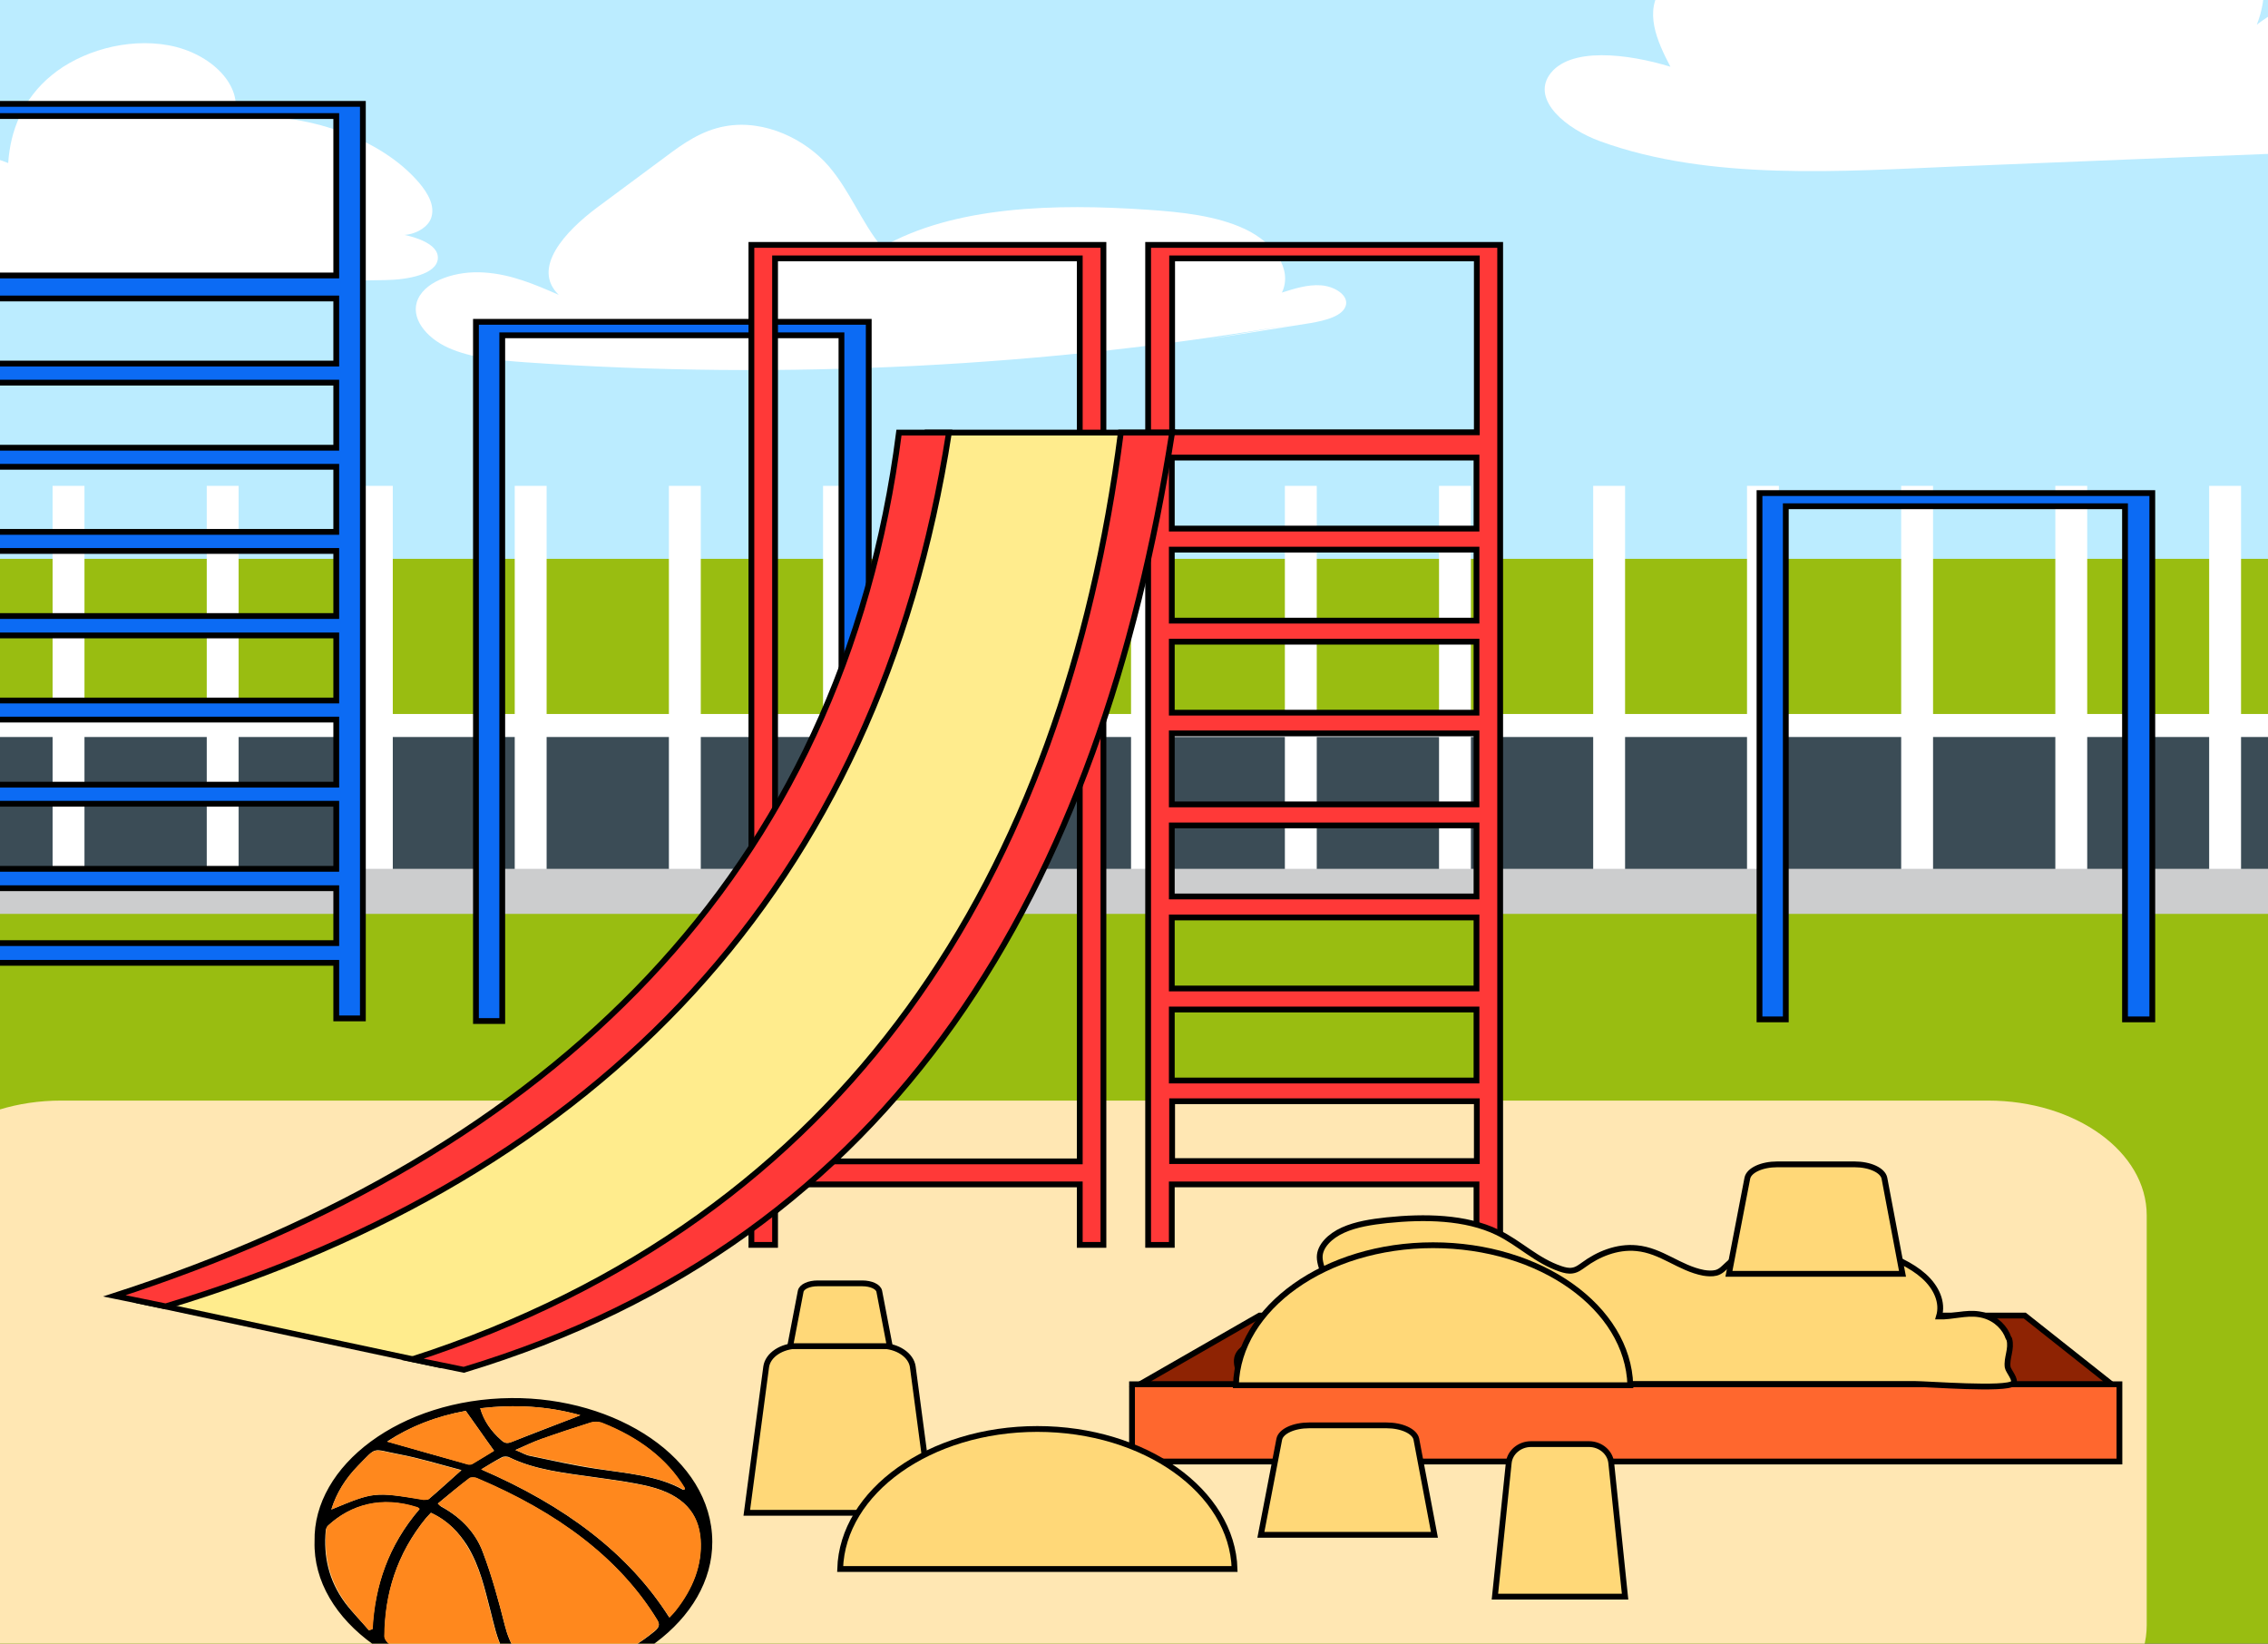 <?xml version="1.0" encoding="utf-8"?>
<!-- Generator: Adobe Illustrator 22.1.0, SVG Export Plug-In . SVG Version: 6.00 Build 0)  -->
<svg version="1.1" id="A1" xmlns="http://www.w3.org/2000/svg" xmlns:xlink="http://www.w3.org/1999/xlink" x="0px" y="0px"
	 viewBox="0 0 690 500" style="enable-background:new 0 0 690 500;" xml:space="preserve">
<rect x="0" y="0" width="690" height="500" fill="#333333" stroke="none"/>
<style type="text/css">
	.st0{clip-path:url(#SVGID_2_);fill:#BBECFF;}
	.st1{clip-path:url(#SVGID_2_);}
	.st2{clip-path:url(#SVGID_4_);fill:#FFFFFF;}
	.st3{clip-path:url(#SVGID_4_);fill:#99BD11;}
	.st4{clip-path:url(#SVGID_4_);fill:#3B4C56;}
	.st5{clip-path:url(#SVGID_4_);fill:#CCCDCE;}
	.st6{clip-path:url(#SVGID_4_);fill:#FFE7B3;}
	.st7{clip-path:url(#SVGID_4_);fill:#0C6BF4;}
	.st8{clip-path:url(#SVGID_4_);fill:none;stroke:#000000;stroke-width:1.762;stroke-miterlimit:10;}
	.st9{clip-path:url(#SVGID_4_);fill:#FF3938;}
	.st10{clip-path:url(#SVGID_4_);fill:#FFEC8D;}
	.st11{clip-path:url(#SVGID_4_);fill:#8E2303;}
	.st12{clip-path:url(#SVGID_4_);fill:#FF672E;}
	.st13{clip-path:url(#SVGID_4_);fill:#FFD878;}
	.st14{clip-path:url(#SVGID_4_);}
	.st15{clip-path:url(#SVGID_4_);fill:#FF881D;}
</style>
<g>
	<g>
		<defs>
			<rect id="SVGID_1_" x="0" width="690" height="500"/>
		</defs>
		<clipPath id="SVGID_2_">
			<use xlink:href="#SVGID_1_"  style="overflow:visible;"/>
		</clipPath>
		<rect x="0" class="st0" width="690" height="186.3"/>
		<g class="st1">
			<defs>
				<rect id="SVGID_3_" x="0" width="690" height="500"/>
			</defs>
			<clipPath id="SVGID_4_">
				<use xlink:href="#SVGID_3_"  style="overflow:visible;"/>
			</clipPath>
			<path class="st2" d="M117.3,85.2c6.7-0.1,15.5-1.7,15.9-6.5c0.4-4.8-7.8-7.1-14.3-8c4.3,2.2,10.8-0.5,12.2-4.2s-0.8-7.6-3.6-10.9
				c-11.6-13.6-34.4-21.7-56.3-20c3-9.4-6.9-19.4-19.8-21.8s-27,1.9-35.7,9.1C6.9,30.1,3.1,39.9,2.5,49.6
				c-11.3-4.5-25.7-5.4-37.2-1.2c-11.5,4.2-19.1,14.2-16.1,23.2c6.5,19.5,42.9,11.9,62.3,12.6C46.8,85.6,82,85.9,117.3,85.2"/>
			<path class="st2" d="M486.9,43c-10.5-3.8-20.7-12.4-15.6-20.1c6-8.9,24.2-6.5,36.9-2.6c-4.1-7.8-8.2-17-2.4-24.3
				c5-6.3,16.3-8.9,26.3-8c10,0.8,19.1,4.4,28,7.9c-5.5-9.1-3.3-20.1,4.2-28.5c7.4-8.3,19.6-14.2,32.6-17.2
				c23.2-5.4,50.3-2.1,68.9,9.4c18.6,11.5,27.5,30.9,20.8,47.9c14.9-11.3,37.5-16.5,59-15.1c21.5,1.4,41.8,8.8,57.8,19.2
				c9,5.9,16.5,17,6.9,22.4c-6.1,3.5-22.4,5.1-30.1,6.7c-15,3.2-30.9,3.8-46.4,4.4c-46,1.8-92,3.6-137.9,5.5
				C560.4,52.1,520.2,55.1,486.9,43"/>
			<path class="st2" d="M395.8,98.3c-77.1,13.3-157.2,17.4-236.1,11.9c-8.1-0.6-16.4-1.3-23.3-4.4c-6.9-3.1-11.8-9.3-9.2-14.9
				c2.6-5.7,11.9-8.6,20.1-8c8.2,0.5,15.6,3.7,22.7,6.8c-8.4-8.1,1.9-19.3,11.7-26.6c7-5.2,13.9-10.3,20.9-15.5
				c5.2-3.9,10.8-7.9,18-9.2c12.3-2.2,24.6,4.2,31.4,12c6.7,7.8,9.9,16.9,16.3,24.8c22.1-12.6,52.8-13.3,80.8-11.4
				c10.3,0.7,21,1.8,29.7,5.9c8.7,4.1,14.6,12.2,11.2,19.3c3.8-1.2,7.8-2.5,11.9-2.2c4.1,0.3,8.2,2.9,7.6,5.9
				c-0.7,3.4-6.2,4.8-10.9,5.6c-10.7,1.7-21.5,3.4-32.2,5.1"/>
			<rect x="-10" y="170" class="st3" width="743.5" height="64.8"/>
			<rect x="-29.7" y="218.8" class="st4" width="788.3" height="50.8"/>
			<rect x="578.4" y="147.8" class="st2" width="9.7" height="146"/>
			<rect x="625.3" y="147.8" class="st2" width="9.7" height="146"/>
			<rect x="672.1" y="147.8" class="st2" width="9.7" height="146"/>
			<rect x="-95.4" y="217.2" class="st2" width="920" height="7"/>
			<rect x="390.9" y="147.8" class="st2" width="9.7" height="146"/>
			<rect x="437.8" y="147.8" class="st2" width="9.7" height="146"/>
			<rect x="484.7" y="147.8" class="st2" width="9.7" height="146"/>
			<rect x="531.5" y="147.8" class="st2" width="9.7" height="146"/>
			<rect x="203.5" y="147.8" class="st2" width="9.7" height="146"/>
			<rect x="250.4" y="147.8" class="st2" width="9.7" height="146"/>
			<rect x="297.2" y="147.8" class="st2" width="9.7" height="146"/>
			<rect x="344.1" y="147.8" class="st2" width="9.7" height="146"/>
			<rect x="16" y="147.8" class="st2" width="9.7" height="146"/>
			<rect x="62.9" y="147.8" class="st2" width="9.7" height="146"/>
			<rect x="109.8" y="147.8" class="st2" width="9.7" height="146"/>
			<rect x="156.6" y="147.8" class="st2" width="9.7" height="146"/>
			<rect x="-29.7" y="264.3" class="st5" width="788.3" height="38.8"/>
			<rect x="-70.7" y="278" class="st3" width="786.9" height="230"/>
			<path class="st6" d="M604.8,334.8H18.6c-26.7,0-48.3,15.7-48.3,35v124.6c0,19.3,21.6,35,48.3,35h586.2c26.7,0,48.3-15.7,48.3-35
				V369.7C653.1,350.4,631.5,334.8,604.8,334.8"/>
			<path class="st7" d="M-9.2,31.5v56v0v25.6v0.6v25v0.6v25v0.6v25v0.6v25v0.6v25v0.6v20.8v4.2v0.6v19.3v6.3v16.9h8.1v-16.9h103.4
				v16.9h8.1v-16.9v-25.6v-0.6v-4.2v-20.8v-0.6v-25v-0.6v-25V190v-25v-0.6v-25v-0.6v-25v-0.6V87.6v0v-56H-9.2z M-1.1,270.2h103.4
				v16.7H-1.1V270.2z M102.3,264.3H-1.1v-1.6v-18.2h103.4v18.2V264.3z M102.3,238.7H-1.1v-19.8h103.4V238.7z M102.3,213.1H-1.1
				v-19.8h103.4V213.1z M102.3,187.4H-1.1v-19.8h103.4V187.4z M102.3,161.8H-1.1V142h103.4V161.8z M102.3,136.2H-1.1v-19.8h103.4
				V136.2z M102.3,110.6H-1.1V90.8h103.4V110.6z M-1.1,35.3h103.4v48.5H-1.1V35.3z"/>
			<path class="st8" d="M-9.2,31.5v56v0v25.6v0.6v25v0.6v25v0.6v25v0.6v25v0.6v25v0.6v20.8v4.2v0.6v19.3v6.3v16.9h8.1v-16.9h103.4
				v16.9h8.1v-16.9v-25.6v-0.6v-4.2v-20.8v-0.6v-25v-0.6v-25V190v-25v-0.6v-25v-0.6v-25v-0.6V87.6v0v-56H-9.2z M-1.1,270.2h103.4
				v16.7H-1.1V270.2z M102.3,264.3H-1.1v-1.6v-18.2h103.4v18.2V264.3z M102.3,238.7H-1.1v-19.8h103.4V238.7z M102.3,213.1H-1.1
				v-19.8h103.4V213.1z M102.3,187.4H-1.1v-19.8h103.4V187.4z M102.3,161.8H-1.1V142h103.4V161.8z M102.3,136.2H-1.1v-19.8h103.4
				V136.2z M102.3,110.6H-1.1V90.8h103.4V110.6z M-1.1,35.3h103.4v48.5H-1.1V35.3z"/>
			<polygon class="st7" points="144.8,97.9 144.8,310.6 152.8,310.6 152.8,102 256,102 256,310.6 264.3,310.6 264.3,97.9 			"/>
			<polygon class="st8" points="144.8,97.9 144.8,310.6 152.8,310.6 152.8,102 256,102 256,310.6 264.3,310.6 264.3,97.9 			"/>
			<polygon class="st7" points="535.3,150 535.3,310.1 543.3,310.1 543.3,154 646.5,154 646.5,310.1 654.8,310.1 654.8,150 			"/>
			<polygon class="st8" points="535.3,150 535.3,310.1 543.3,310.1 543.3,154 646.5,154 646.5,310.1 654.8,310.1 654.8,150 			"/>
			<path class="st9" d="M349.3,74.5v61.1v0.1v27.9v0.7v27.3v0.7v27.3v0.7v27.3v0.7v27.3v0.7v27.3v0.7v22.7v4.6v0.7v21.1v6.9v18.4
				h7.2v-18.4h92.7v18.4h7.2v-18.4v-28v-0.7v-4.6v-22.7v-0.7v-27.3v-0.7v-27.3v-0.7v-27.3v-0.7v-27.3v-0.7v-27.3v-0.7v-27.9v-0.1
				V74.5H349.3z M356.6,335h92.7v18.2h-92.7V335z M449.2,328.7h-92.7v-1.8v-19.8h92.7v19.8V328.7z M449.2,300.7h-92.7v-21.6h92.7
				V300.7z M449.2,272.7h-92.7v-21.6h92.7V272.7z M449.2,244.7h-92.7v-21.6h92.7V244.7z M449.2,216.8h-92.7v-21.6h92.7V216.8z
				 M449.2,188.8h-92.7v-21.6h92.7V188.8z M449.2,160.8h-92.7v-21.6h92.7V160.8z M356.6,78.6h92.7v52.9h-92.7V78.6z"/>
			<path class="st8" d="M349.3,74.5v61.1v0.1v27.9v0.7v27.3v0.7v27.3v0.7v27.3v0.7v27.3v0.7v27.3v0.7v22.7v4.6v0.7v21.1v6.9v18.4
				h7.2v-18.4h92.7v18.4h7.2v-18.4v-28v-0.7v-4.6v-22.7v-0.7v-27.3v-0.7v-27.3v-0.7v-27.3v-0.7v-27.3v-0.7v-27.3v-0.7v-27.9v-0.1
				V74.5H349.3z M356.6,335h92.7v18.2h-92.7V335z M449.2,328.7h-92.7v-1.8v-19.8h92.7v19.8V328.7z M449.2,300.7h-92.7v-21.6h92.7
				V300.7z M449.2,272.7h-92.7v-21.6h92.7V272.7z M449.2,244.7h-92.7v-21.6h92.7V244.7z M449.2,216.8h-92.7v-21.6h92.7V216.8z
				 M449.2,188.8h-92.7v-21.6h92.7V188.8z M449.2,160.8h-92.7v-21.6h92.7V160.8z M356.6,78.6h92.7v52.9h-92.7V78.6z"/>
			<path class="st9" d="M228.6,74.5v61.1v0.1v27.9v0.7v27.3v0.7v27.3v0.7v27.3v0.7v27.3v0.7v27.3v0.7v22.7v4.6v0.7v21.1v6.9v18.4
				h7.2v-18.4h92.7v18.4h7.2v-18.4v-28v-0.7v-4.6v-22.7v-0.7v-27.3v-0.7v-27.3v-0.7v-27.3v-0.7v-27.3v-0.7v-27.3v-0.7v-27.9v-0.1
				V74.5H228.6z M235.8,78.6h92.7v274.7h-92.7V78.6z"/>
			<path class="st8" d="M228.6,74.5v61.1v0.1v27.9v0.7v27.3v0.7v27.3v0.7v27.3v0.7v27.3v0.7v27.3v0.7v22.7v4.6v0.7v21.1v6.9v18.4
				h7.2v-18.4h92.7v18.4h7.2v-18.4v-28v-0.7v-4.6v-22.7v-0.7v-27.3v-0.7v-27.3v-0.7v-27.3v-0.7v-27.3v-0.7v-27.3v-0.7v-27.9v-0.1
				V74.5H228.6z M235.8,78.6h92.7v274.7h-92.7V78.6z"/>
			<polygon class="st10" points="356.6,131.6 282.1,131.6 278.5,155.7 265.3,200.5 233,264.4 174.6,329 79.8,383.7 44.6,396.2 
				134.1,415.3 158.4,407.3 229.8,367.1 265.7,331.3 309.6,272.7 334.9,211.4 346.3,160.8 			"/>
			<polygon class="st8" points="356.6,131.6 282.1,131.6 278.5,155.7 265.3,200.5 233,264.4 174.6,329 79.8,383.7 44.6,396.2 
				134.1,415.3 158.4,407.3 229.8,367.1 265.7,331.3 309.6,272.7 334.9,211.4 346.3,160.8 			"/>
			<path class="st9" d="M125.5,413.5l15.6,3.2C272.8,377,334.9,270.3,356.6,131.6h-15.6C323.7,266.2,257.9,370.6,125.5,413.5"/>
			<path class="st8" d="M125.5,413.5l15.6,3.2C272.8,377,334.9,270.3,356.6,131.6h-15.6C323.7,266.2,257.9,370.6,125.5,413.5z"/>
			<path class="st9" d="M34.8,394.2l15.6,3.2c131.7-39.7,216.7-127,238.3-265.8h-15.2C256.3,266.2,167.3,351.3,34.8,394.2"/>
			<path class="st8" d="M34.8,394.2l15.6,3.2c131.7-39.7,216.7-127,238.3-265.8h-15.2C256.3,266.2,167.3,351.3,34.8,394.2z"/>
			<polygon class="st11" points="346.8,421.1 383.2,400.2 616,400.2 642.4,421.1 			"/>
			<polygon class="st8" points="346.8,421.1 383.2,400.2 616,400.2 642.4,421.1 			"/>
			<rect x="344.4" y="421.1" class="st12" width="300.4" height="23.5"/>
			<rect x="344.4" y="421.1" class="st8" width="300.4" height="23.5"/>
			<path class="st13" d="M610.6,405.9c-1.4-2.9-4.4-5.5-8.6-6.1c-4-0.6-8,0.8-12.1,0.7c1.3-4.3-0.8-8.9-4.6-12.3
				c-3.8-3.4-9.2-5.8-14.7-7.6c-7.5-2.5-15.7-4-23.8-3.6c-8.2,0.4-16.4,3.1-21.3,7.8c-1,0.9-1.9,2-3.4,2.4c-1.2,0.3-2.6,0.2-3.8,0
				c-7.4-1.4-12.8-6.8-20.4-7.5c-6-0.6-11.8,1.9-16,5c-1,0.7-2.1,1.6-3.5,1.8c-1.2,0.2-2.4-0.1-3.6-0.5c-7.4-2.5-12.4-7.8-19.2-11.1
				c-9.7-4.7-22.2-4.9-33.7-3.7c-4.6,0.5-9.3,1.2-13.3,3c-4,1.8-7.1,4.9-7.1,8.2c0,3.8,3.6,7.9,0.6,11.1c-3.1,3.3-10.9,2.4-14.2,5.5
				c-2.3,2.2-1.6,5.6-3.9,7.8c-1.3,1.3-3.4,1.9-5,3c-5.2,3.4-1.2,6.9-2.1,10.8c3.9,1.1,9.9,0.4,14.2,0.4h128.9h62.3
				c4.1,0,28.1,1.9,30.2-0.2c1-1-1.5-3.7-1.7-4.9c-0.4-2.8,1.3-5.5,0.5-8.5C611,407,610.8,406.4,610.6,405.9"/>
			<path class="st8" d="M610.6,405.9c-1.4-2.9-4.4-5.5-8.6-6.1c-4-0.6-8,0.8-12.1,0.7c1.3-4.3-0.8-8.9-4.6-12.3
				c-3.8-3.4-9.2-5.8-14.7-7.6c-7.5-2.5-15.7-4-23.8-3.6c-8.2,0.4-16.4,3.1-21.3,7.8c-1,0.9-1.9,2-3.4,2.4c-1.2,0.3-2.6,0.2-3.8,0
				c-7.4-1.4-12.8-6.8-20.4-7.5c-6-0.6-11.8,1.9-16,5c-1,0.7-2.1,1.6-3.5,1.8c-1.2,0.2-2.4-0.1-3.6-0.5c-7.4-2.5-12.4-7.8-19.2-11.1
				c-9.7-4.7-22.2-4.9-33.7-3.7c-4.6,0.5-9.3,1.2-13.3,3c-4,1.8-7.1,4.9-7.1,8.2c0,3.8,3.6,7.9,0.6,11.1c-3.1,3.3-10.9,2.4-14.2,5.5
				c-2.3,2.2-1.6,5.6-3.9,7.8c-1.3,1.3-3.4,1.9-5,3c-5.2,3.4-1.2,6.9-2.1,10.8c3.9,1.1,9.9,0.4,14.2,0.4h128.9h62.3
				c4.1,0,28.1,1.9,30.2-0.2c1-1-1.5-3.7-1.7-4.9c-0.4-2.8,1.3-5.5,0.5-8.5C611,407,610.8,406.4,610.6,405.9z"/>
			<path class="st13" d="M578.8,387.5H526l5.6-29.1c0.5-2.4,4.4-4.2,9.1-4.2h23.5c4.7,0,8.6,1.8,9.1,4.2L578.8,387.5z"/>
			<path class="st8" d="M578.8,387.5H526l5.6-29.1c0.5-2.4,4.4-4.2,9.1-4.2h23.5c4.7,0,8.6,1.8,9.1,4.2L578.8,387.5z"/>
			<path class="st13" d="M496,421.4c-0.7-23.6-27.3-42.6-60-42.6s-59.3,19-60,42.6H496z"/>
			<path class="st8" d="M496,421.4c-0.7-23.6-27.3-42.6-60-42.6s-59.3,19-60,42.6H496z"/>
			<path class="st13" d="M283.6,460.2h-56.4l5.9-44.4c0.5-3.6,4.7-6.4,9.7-6.4H268c5,0,9.2,2.8,9.7,6.4L283.6,460.2z"/>
			<path class="st8" d="M283.6,460.2h-56.4l5.9-44.4c0.5-3.6,4.7-6.4,9.7-6.4H268c5,0,9.2,2.8,9.7,6.4L283.6,460.2z"/>
			<path class="st13" d="M436.4,466.9h-52.8l5.6-29.1c0.5-2.4,4.4-4.2,9.1-4.2h23.5c4.7,0,8.6,1.8,9.1,4.2L436.4,466.9z"/>
			<path class="st8" d="M436.4,466.9h-52.8l5.6-29.1c0.5-2.4,4.4-4.2,9.1-4.2h23.5c4.7,0,8.6,1.8,9.1,4.2L436.4,466.9z"/>
			<path class="st13" d="M270.7,409.5h-30.3l3.2-16.7c0.3-1.4,2.5-2.4,5.2-2.4h13.5c2.7,0,4.9,1,5.2,2.4L270.7,409.5z"/>
			<path class="st8" d="M270.7,409.5h-30.3l3.2-16.7c0.3-1.4,2.5-2.4,5.2-2.4h13.5c2.7,0,4.9,1,5.2,2.4L270.7,409.5z"/>
			<path class="st13" d="M494.4,485.7h-39.6l4.2-40.6c0.3-3.3,3.3-5.8,6.8-5.8h17.6c3.5,0,6.5,2.5,6.8,5.8L494.4,485.7z"/>
			<path class="st8" d="M494.4,485.7h-39.6l4.2-40.6c0.3-3.3,3.3-5.8,6.8-5.8h17.6c3.5,0,6.5,2.5,6.8,5.8L494.4,485.7z"/>
			<path class="st13" d="M375.6,477.3c-0.7-23.6-27.3-42.6-60-42.6c-32.7,0-59.3,19-60,42.6H375.6z"/>
			<path class="st8" d="M375.6,477.3c-0.7-23.6-27.3-42.6-60-42.6c-32.7,0-59.3,19-60,42.6H375.6z"/>
			<path class="st14" d="M95.7,468.9c-0.5-23.1,26.1-43.3,59.8-43.6c31.9-0.3,61.1,18.3,61.2,43.7c0.1,23.8-26.5,43.4-58.5,44
				C123.3,513.7,95,493.1,95.7,468.9 M133.2,457.4c0.6,0.5,0.7,0.7,1,0.9c6.5,3.5,10.7,8.4,12.7,13.9c2.8,7.3,4.8,14.8,6.7,22.3
				c1.4,5.5,4,10.5,10.1,14.2c0.9,0.6,2.6,1,3.8,0.8c12.7-1.8,23.2-6.3,31.7-13.3c1.3-1.1,1.6-2,0.8-3.3
				c-11.5-18.9-30.5-32.9-54.9-43.2c-0.6-0.3-2-0.3-2.3,0C139.5,452.2,136.3,454.8,133.2,457.4 M131.1,460.2
				c-0.6,0.7-1.1,1.1-1.4,1.5c-9.1,11.1-12.6,23.2-12.7,36c0,0.9,0.8,2,1.7,2.5c8,5,17.2,8.4,27.7,9.6c4.4,0.5,9,0.4,13.6,0.7
				c-2.6-3.1-5.5-5.6-7-8.6c-1.9-3.7-2.7-7.7-3.7-11.6c-1.8-6.8-3.2-13.7-7.2-20.2C139.6,466.3,136.5,462.7,131.1,460.2 M146.4,447
				c25.4,11,44.8,25.4,57.2,45c0.8-0.9,1.4-1.5,1.9-2.1c5.3-6.7,8.2-13.9,7.6-21.7c-0.6-7.9-5.2-13.4-15.5-16
				c-5.3-1.3-10.9-2-16.5-2.8c-9.1-1.3-18.3-2.2-26.2-6.1c-0.5-0.3-1.7-0.3-2.2,0C150.6,444.4,148.7,445.6,146.4,447 M112.2,495.9
				c0.4-0.1,0.8-0.2,1.1-0.3c0.7-13.1,4.8-25.4,14.3-36.5c-0.3-0.3-0.4-0.4-0.6-0.5c-11-3.6-20.3-0.8-27.2,5.5
				c-0.4,0.4-0.6,1-0.7,1.5c-0.7,7.7,0.8,15.1,5.9,22C107.2,490.5,109.9,493.2,112.2,495.9 M156.8,441.1c2,0.8,3.2,1.6,4.5,1.8
				c6.6,1.4,13.3,2.9,20,3.9c9.2,1.4,18.7,2,26.5,6.4c0.1,0,0.3-0.1,0.5-0.1c0-0.2,0-0.4-0.1-0.5c-5.3-8.7-13.7-15.3-25.3-19.8
				c-0.9-0.3-2.4-0.3-3.3,0c-5,1.6-10,3.2-15,5C162.3,438.6,159.9,439.7,156.8,441.1 M100.8,459.2c13-5.4,13-5.4,28.1-3
				c0.5,0.1,1.4,0,1.7-0.3c3.2-2.7,6.2-5.5,9.8-8.7c-6.5-1.7-12.6-3.6-18.9-4.8c-8.5-1.6-6.6-2.6-12.5,3.4
				C105.1,449.8,102.4,454.1,100.8,459.2 M141.7,429.2c-8.9,1.6-17,4.8-23.9,9.3c8.3,2.4,16.4,4.7,24.4,6.9c0.4,0.1,1.1,0.1,1.5-0.1
				c2.4-1.4,4.7-2.9,6.6-4C147.3,437.2,144.6,433.2,141.7,429.2 M146.1,428.4c1.1,3.8,3.3,7,6.5,9.8c1.1,1,2,0.9,3.4,0.3
				c6.1-2.4,12.2-4.7,18.3-7.1c0.6-0.2,1.2-0.5,2.2-0.9C166.5,427.7,156.6,427.2,146.1,428.4"/>
			<path class="st15" d="M133.2,457.4c3.2-2.6,6.3-5.3,9.6-7.8c0.4-0.3,1.7-0.3,2.3,0c24.4,10.3,43.4,24.3,54.9,43.2
				c0.8,1.4,0.5,2.2-0.8,3.3c-8.5,7.1-19,11.6-31.7,13.3c-1.2,0.2-2.8-0.3-3.8-0.8c-6-3.7-8.7-8.6-10.1-14.2c-1.9-7.5-4-15-6.7-22.3
				c-2.1-5.5-6.2-10.3-12.7-13.9C133.9,458.2,133.7,457.9,133.2,457.4"/>
			<path class="st15" d="M131.1,460.2c5.4,2.5,8.5,6.1,10.9,10c4,6.4,5.4,13.3,7.2,20.2c1,3.9,1.9,7.9,3.7,11.6
				c1.5,2.9,4.4,5.4,7,8.6c-4.6-0.2-9.2-0.1-13.6-0.7c-10.5-1.2-19.7-4.5-27.7-9.6c-0.9-0.6-1.7-1.7-1.7-2.5
				c0.1-12.8,3.7-24.9,12.7-36C130.1,461.3,130.5,460.9,131.1,460.2"/>
			<path class="st15" d="M146.4,447c2.3-1.4,4.3-2.6,6.4-3.6c0.5-0.3,1.6-0.2,2.2,0c7.9,3.9,17.1,4.8,26.2,6.1
				c5.5,0.8,11.2,1.5,16.5,2.8c10.3,2.6,14.9,8,15.5,16c0.5,7.8-2.3,15-7.6,21.7c-0.5,0.6-1,1.2-1.9,2.1
				C191.2,472.4,171.7,457.9,146.4,447"/>
			<path class="st15" d="M112.2,495.9c-2.4-2.8-5-5.5-7.1-8.4c-5-6.9-6.5-14.3-5.9-22c0-0.5,0.2-1.1,0.7-1.5
				c6.8-6.3,16.2-9.1,27.2-5.5c0.1,0,0.2,0.2,0.6,0.5c-9.6,11.1-13.6,23.5-14.3,36.5C113,495.8,112.6,495.9,112.2,495.9"/>
			<path class="st15" d="M156.8,441.1c3.1-1.3,5.4-2.5,7.9-3.4c4.9-1.7,9.9-3.4,15-5c0.9-0.3,2.4-0.3,3.3,0
				c11.5,4.5,20,11.1,25.3,19.8c0.1,0.2,0.1,0.4,0.1,0.5c-0.2,0.1-0.4,0.2-0.5,0.1c-7.8-4.3-17.3-4.9-26.5-6.4
				c-6.7-1.1-13.4-2.5-20-3.9C160,442.6,158.9,441.9,156.8,441.1"/>
			<path class="st15" d="M100.8,459.2c1.6-5.1,4.3-9.4,8.1-13.3c5.9-6,4-5,12.5-3.4c6.3,1.2,12.4,3.1,18.9,4.8
				c-3.6,3.2-6.7,6-9.8,8.7c-0.3,0.3-1.1,0.3-1.7,0.3C113.9,453.8,113.9,453.8,100.8,459.2"/>
			<path class="st15" d="M141.7,429.2c2.9,4.1,5.7,8,8.6,12.2c-1.8,1.1-4.2,2.6-6.6,4c-0.3,0.2-1.1,0.3-1.5,0.1
				c-8.1-2.3-16.1-4.6-24.4-6.9C124.7,433.9,132.8,430.8,141.7,429.2"/>
			<path class="st15" d="M146.1,428.4c10.5-1.2,20.4-0.7,30.5,2.1c-1,0.4-1.6,0.7-2.2,0.9c-6.1,2.3-12.3,4.6-18.3,7.1
				c-1.4,0.6-2.3,0.7-3.4-0.3C149.4,435.4,147.2,432.3,146.1,428.4"/>
		</g>
	</g>
</g>
</svg>
